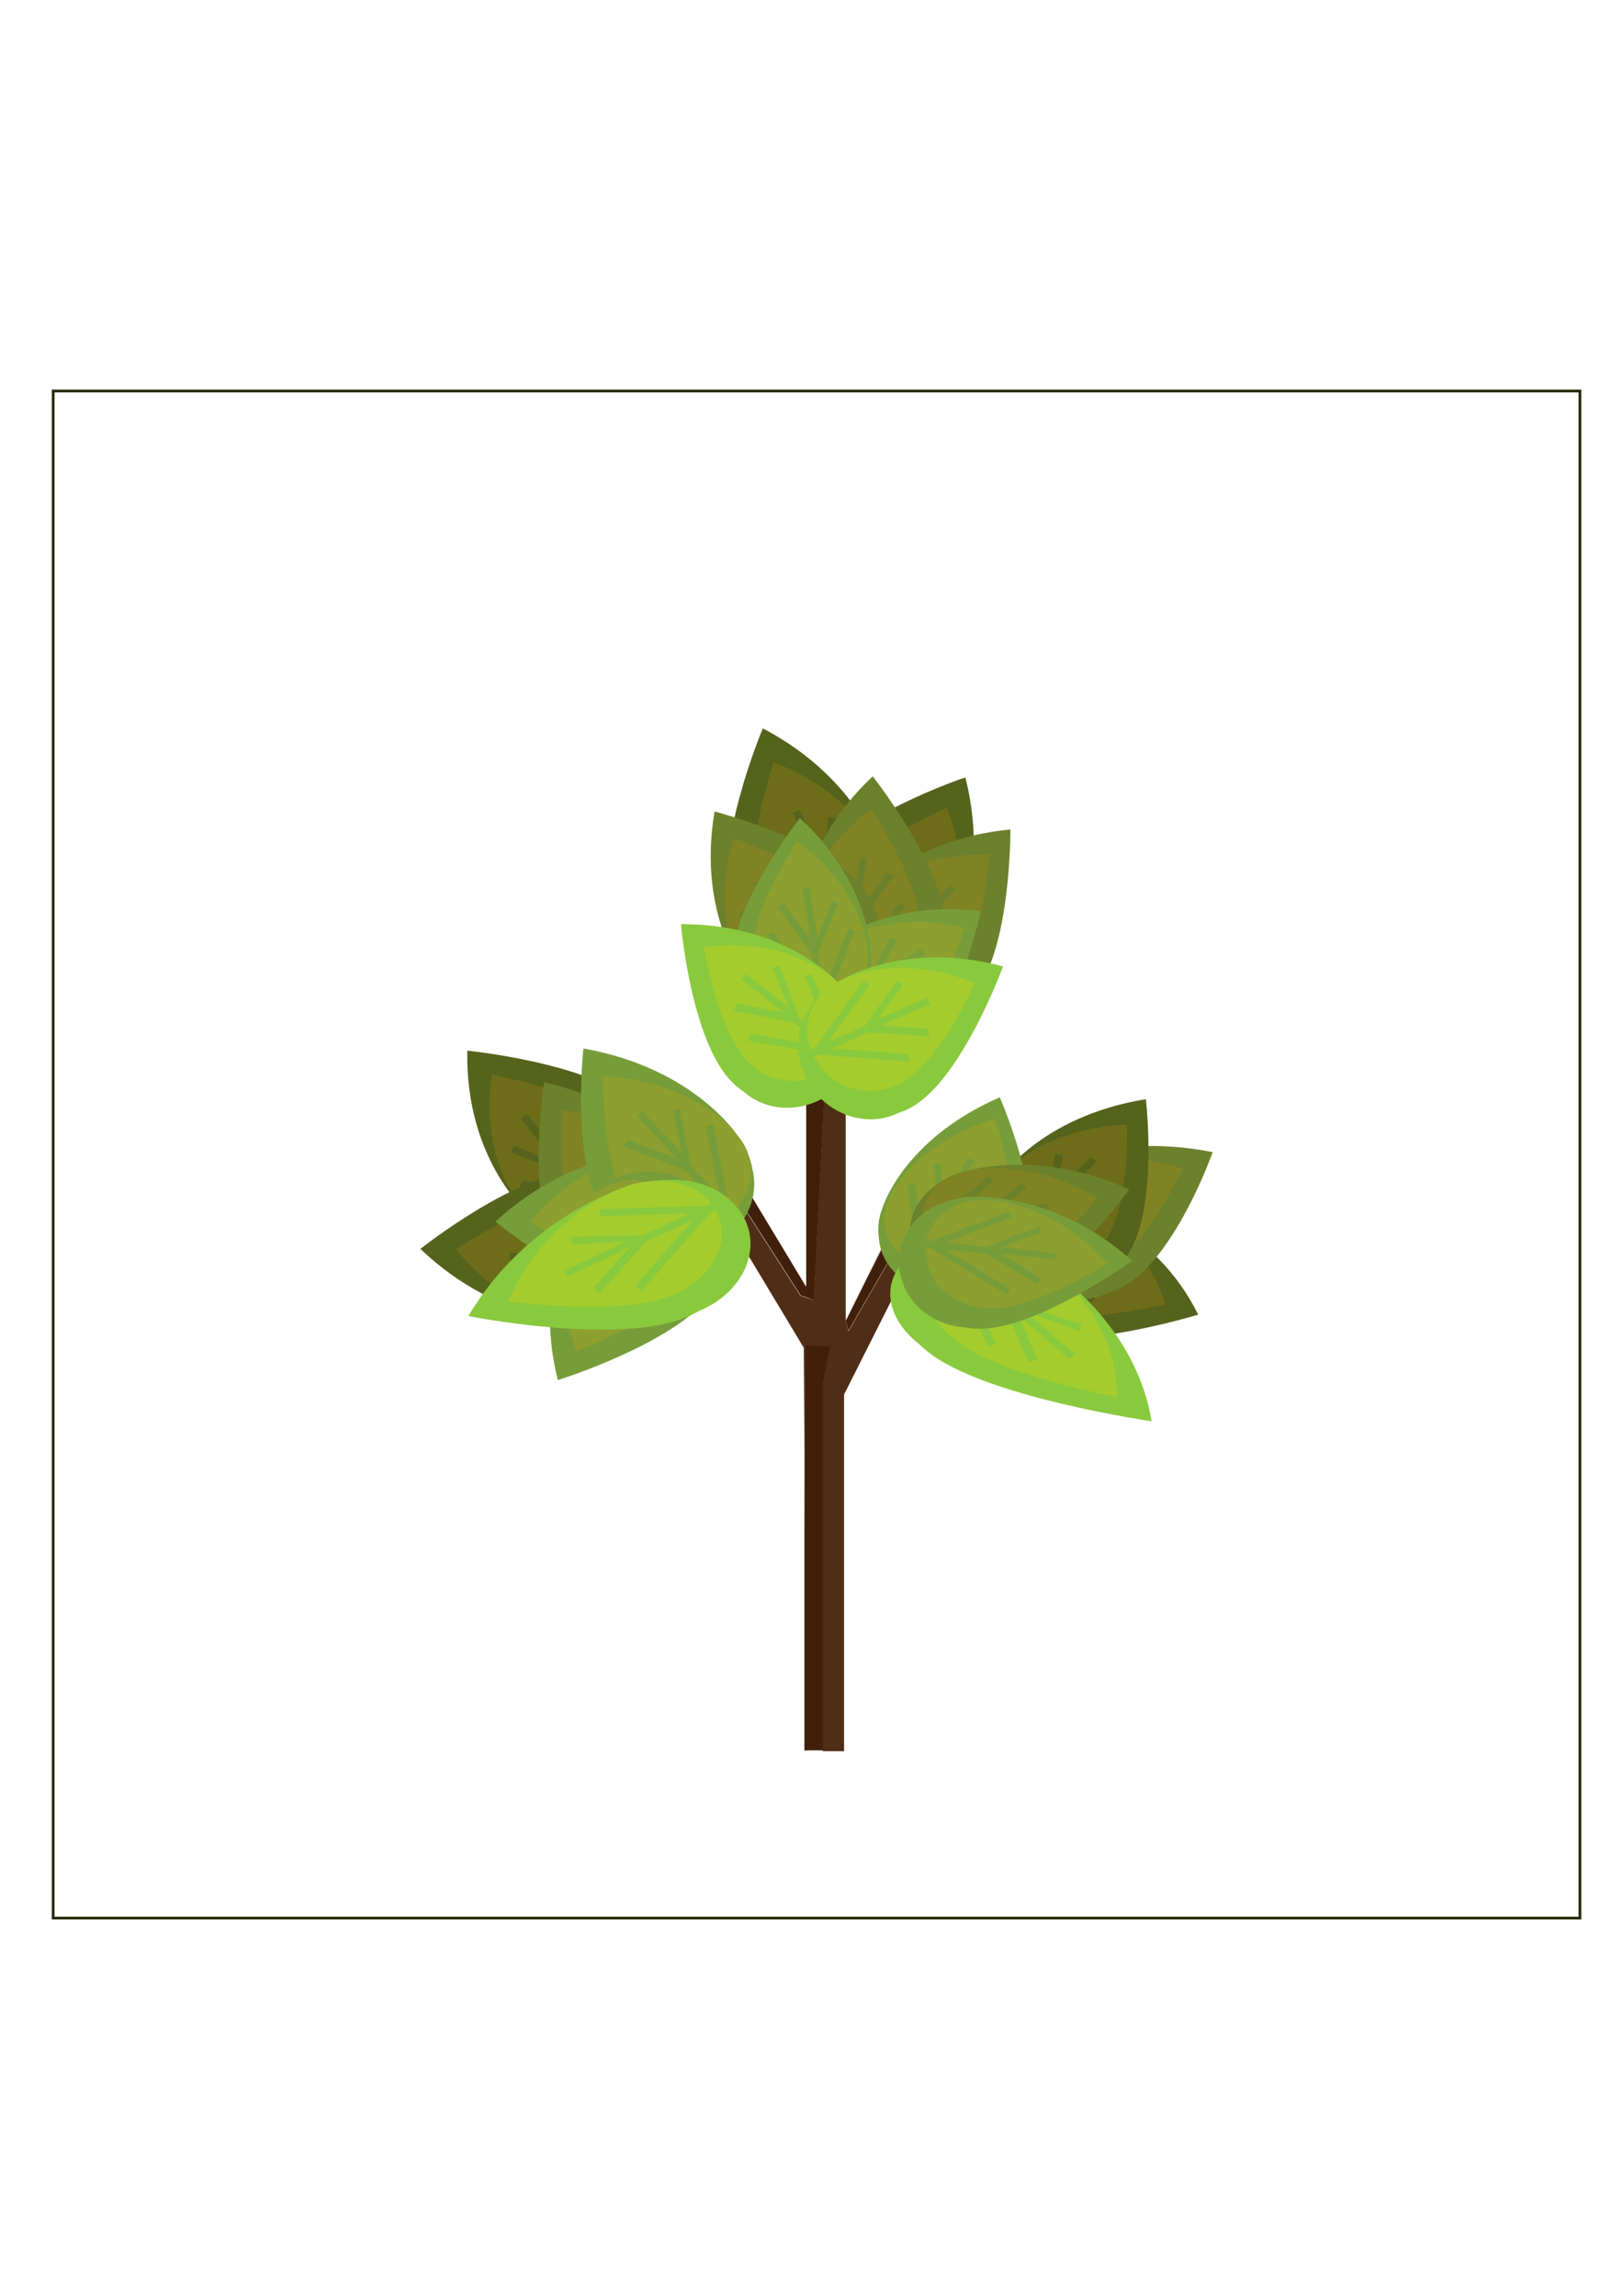 <?xml version="1.0" encoding="utf-8"?>
<!-- Generator: Adobe Illustrator 22.1.0, SVG Export Plug-In . SVG Version: 6.00 Build 0)  -->
<svg version="1.1"
	 id="svg4747" inkscape:export-filename="/home/qui00214/Ãƒrea de Trabalho/JURUBAMANJI/Plantas do jogo/png/AnimaÃƒÂ§ÃƒÂ£o/mudinha6" inkscape:export-xdpi="8.3452215" inkscape:export-ydpi="8.3452215" inkscape:version="0.91 r13725" sodipodi:docname="mudinha6.svg" xmlns:cc="http://creativecommons.org/ns#" xmlns:dc="http://purl.org/dc/elements/1.1/" xmlns:inkscape="http://www.inkscape.org/namespaces/inkscape" xmlns:rdf="http://www.w3.org/1999/02/22-rdf-syntax-ns#" xmlns:sodipodi="http://sodipodi.sourceforge.net/DTD/sodipodi-0.dtd" xmlns:svg="http://www.w3.org/2000/svg"
	 xmlns="http://www.w3.org/2000/svg" xmlns:xlink="http://www.w3.org/1999/xlink" x="0px" y="0px" viewBox="0 0 595.3 841.9"
	 style="enable-background:new 0 0 595.3 841.9;" xml:space="preserve">
<style type="text/css">
	.st0{fill:none;stroke:#222B00;}
	.st1{fill:#55631C;}
	.st2{fill:#6D6D19;}
	.st3{fill:#41200B;}
	.st4{fill:#89C93D;}
	.st5{fill:#A4CC2D;}
	.st6{fill:#502D16;}
	.st7{fill:#6C812B;}
	.st8{fill:#808323;}
	.st9{fill:#779D3A;}
	.st10{fill:#8D9F2E;}
</style>
<defs>
	
	
		<inkscape:perspective  id="perspective5007" inkscape:persp3d-origin="372.04724 : 350.7874 : 1" inkscape:vp_x="0 : 526.1811 : 1" inkscape:vp_y="0 : 1000 : 0" inkscape:vp_z="744.09449 : 526.1811 : 1" sodipodi:type="inkscape:persp3d">
		</inkscape:perspective>
</defs>
<sodipodi:namedview  bordercolor="#666666" borderopacity="1.0" id="base" inkscape:current-layer="g8762" inkscape:cx="-132.05935" inkscape:cy="520" inkscape:document-units="px" inkscape:pageopacity="0.0" inkscape:pageshadow="2" inkscape:window-height="744" inkscape:window-maximized="1" inkscape:window-width="1301" inkscape:window-x="65" inkscape:window-y="24" inkscape:zoom="0.62" pagecolor="#ffffff" showgrid="false">
	</sodipodi:namedview>
<g id="layer1" inkscape:groupmode="layer" inkscape:label="Layer 1">
	<g id="g5057">
	</g>
	<rect id="rect5046" x="19.5" y="143.4" class="st0" width="560" height="560"/>
</g>
<g>
	<g>
		<path class="st1" d="M268.2,332.4c0.5,2.1,1.6,4.1,2.5,5.8l0,0c4.3,11.4,17,18.6,30.5,16.5c13.3-2.2,22.9-12.3,24-24
			c0.6-4.3,0.4-9-1-13.5c0,0-7-30.4-44.4-50.1C279.8,267.1,261.5,310.4,268.2,332.4z M285.1,278.7L285.1,278.7L285.1,278.7z"/>
		<path class="st2" d="M278.7,330.9c5,12.1,18.2,17.9,30.2,14.3c0.5,0,0.8-0.2,1-0.3c0.3-0.1,0.3-0.1,0.6-0.2l0,0l-0.9-1.7
			l-28.3-22.5l2.5-1.7l23.6,18.7l-6.1-14.4l-19-15.5l2.5-1.7l14.7,11.7l-8.8-19.6l2.7-1l8.8,19.6l1.5-16.8l3,0.1l-2.8,22.3l6.6,14.4
			l3.1-27.4l3,0.1l-3.9,32.8l1,1.5l0,0c7.9-4.1,12.1-12.3,11.7-20.5c-0.1-2.6-0.7-5.1-1.7-7.6c0,0-7.3-23.4-40-36
			c0,0.5-5.5,16.4-6.9,31.6C276.2,318.4,276.4,325.9,278.7,330.9z"/>
	</g>
	<g>
		<path class="st1" d="M297.6,319.8c-1.2,1.8-2,3.9-2.7,5.7l0,0c-5.7,10.8-2.6,25.1,8,33.8c10.5,8.5,24.4,8.9,33.9,2
			c3.6-2.4,7-5.7,9.4-9.7c0,0,18.1-25.4,7.9-66.5C354.1,285,309.6,300.1,297.6,319.8z M348.9,296.7L348.9,296.7L348.9,296.7z"/>
		<path class="st2" d="M305.7,326.6c-5.7,11.8-1.2,25.5,9.4,32.1c0.3,0.4,0.7,0.5,0.9,0.5c0.3,0.2,0.3,0.2,0.5,0.3l0,0l0.7-1.8
			l-2-36.1l2.9,0.7l1.8,30.1l6.7-14.1l-1.1-24.5l2.9,0.7l1.1,18.8l8.8-19.6l2.5,1.3l-8.8,19.6l13.5-10.1l1.9,2.3L329,339.6
			l-6.4,14.5l22.5-15.9l1.9,2.3L320,359.5l-0.5,1.7l0,0c8.3,3.2,17.2,0.8,23.1-4.9c1.9-1.8,3.3-3.9,4.5-6.3c0,0,12.6-21,0.2-53.8
			c-0.4,0.3-15.9,6.8-28.2,15.9C313.4,316.4,307.9,321.6,305.7,326.6z"/>
	</g>
	<polygon class="st3" points="304.7,493.5 294.8,493.1 295.8,641.9 295.1,641.9 295.1,493.1 	"/>
	<path class="st4" d="M327.6,450.5L327.6,450.5c-0.1-0.1-0.1-0.2-0.2-0.4L327.6,450.5z"/>
	<polygon class="st4" points="298.7,476.8 298.5,476.7 298.2,476.3 298.6,476.7 298.6,476.6 	"/>
	<path class="st4" d="M299.4,393.5L299.4,393.5c-1.3-0.3-2.6-0.8-3.8-1.3V392C296.8,392.7,298.1,393.2,299.4,393.5z"/>
	<polygon class="st3" points="304.7,493.5 303,502.1 302.8,503.2 302,507.2 302,641.9 295.1,641.9 295.1,493.1 	"/>
	<path class="st5" d="M299.4,393.5L299.4,393.5c-1.3-0.3-2.6-0.8-3.8-1.3V392C296.8,392.7,298.1,393.2,299.4,393.5z"/>
	<path class="st3" d="M302.8,394.1l-4.2,82.5v0.1l0.1,0.1l0,0.1l-3.1-1.2l-1.9-0.6l-26.1-40.6c1.8-1.2,3.1-0.2,4.5-1.7l23.1,38.3
		l0.5,0.8v-79.7c1.2,0.5,2.5,0.9,3.8,1.3v-0.1C300.5,393.8,301.7,394,302.8,394.1z"/>
	<path class="st3" d="M329.8,455.8l-8.1,14L311.2,488l-1-3.7l0.3-0.5l8.5-17.1l0.2-0.3l8.2-16.4c0.4,1.2,0.9,2.5,1.5,3.7l-0.1,0.1
		c0.3,0.6,0.6,1.2,1,1.8C329.7,455.6,329.7,455.7,329.8,455.8z"/>
	<polygon class="st3" points="327.4,449.9 327.3,449.9 319.1,466.3 319,466.7 310.5,483.8 319,466.7 319,466.4 327.3,449.8 
		327.3,449.8 	"/>
	<path class="st5" d="M327.6,450.5L327.6,450.5c-0.1-0.1-0.1-0.2-0.2-0.4L327.6,450.5z"/>
	<path class="st4" d="M327.5,450.1c0,0.1,0.1,0.3,0.2,0.4l0,0L327.5,450.1z M327.3,449.8L327.3,449.8c0,0.1,0,0.1,0,0.2V449.8
		L327.3,449.8z"/>
	<path class="st6" d="M327.3,460.3l-5.6,9.7l-10.5,18.2l-1-3.9v-90.7c-5,0.1-10-0.5-14.7-1.7v0.3c1.2,0.6,2.5,1.1,3.8,1.4
		c1.1,0.3,2.3,0.5,3.4,0.6l-4.2,82.5l0.1,0.2l-0.2-0.1l-2.9-1l-1.9-0.6l-26.1-40.6c1.8-1.2,3.1-0.2,4.5-1.7l-2.8-4.7
		c-1.7,3-3.8,5.9-6.3,8.6c-0.5,0.6-1.1,1.1-1.6,1.6l0.5,0.8l3.5,5.9l0.1,0.2l2.4,4l27.1,45.1v-1l9.6,0.4l-1.7,8.6l-0.2,1.1l-0.8,4
		v134.7h7.8V511.4l1.9-3.8l20.6-40.9C330.2,464.8,328.6,462.7,327.3,460.3z"/>
	<g>
		<path class="st7" d="M370.6,304.2c-38.9,3.6-55.6,27.1-55.6,27.1c-2.8,3.3-4.5,7.2-5.5,11.2c-3.2,10.3,1.4,22.4,11.9,28.9
			c10.7,6.6,24.1,4.9,31.9-3.3l0,0c1.4-1.2,3-2.5,4.2-4.1C370.9,347.6,370.6,304.2,370.6,304.2z M361.9,312.2L361.9,312.2
			L361.9,312.2z"/>
		<path class="st8" d="M357.5,342.8c4.3-13.5,5.2-29,5.4-29.4C330.4,312.6,316,330,316,330c-1.8,1.8-3.1,3.7-4.2,5.8
			c-3.2,6.8-2.5,15.3,2.8,21.6l0,0l1.4-1l8.3-29.4l2.6,1l-7,24.5l10.7-10l5.5-20l2.6,1l-4.6,14.9l14.4-13.7l1.9,1.8L336,340.2
			l16.7-4.8l1.6,2.4l-21.6,6.6l-10.3,10.2l26.8-7.7l1.6,2.4l-32.1,9.1l-1.4,1.2l0,0c0.2,0.2,0.2,0.2,0.4,0.4
			c0.2,0.2,0.4,0.4,0.7,0.6c9,7.3,22.4,7,30.9-1.6C352.7,355.6,355.6,349.3,357.5,342.8z"/>
		<g>
			<path class="st7" d="M320.1,284.7c-28.5,26.8-27.2,55.5-27.2,55.5c-0.1,4.3,0.9,8.5,2.5,12.2c3.8,10.2,14.8,16.8,27.2,15.5
				c12.5-1.4,22-11,23.1-22.2l0,0c0.4-1.8,0.8-3.8,0.8-5.8C347,318.8,320.1,284.7,320.1,284.7z M318.2,296.4L318.2,296.4
				L318.2,296.4z"/>
			<path class="st8" d="M333.5,323.3c-4.9-13.3-13.8-26.1-13.8-26.5c-26.1,19.3-26.8,41.8-26.8,41.8c-0.3,2.5-0.2,4.8,0.3,7.1
				c1.7,7.4,7.5,13.6,15.5,15.4l0,0l0.5-1.7l-11.5-28.3l2.7-0.8l9.5,23.6l2.3-14.5l-8-19.1l2.7-0.8l5.5,14.6l3-19.6l2.6,0.2l-3,19.6
				l10.2-14.1l2.7,0.9l-13,18.5l-1.8,14.3l16.4-22.5l2.7,0.9l-19.7,26.9l-0.4,1.8l0,0c0.3,0,0.3,0,0.5,0.1c0.3,0,0.5,0.1,0.9,0
				c11.6,0.2,22-8.2,23.4-20.2C337.6,336.3,336,329.6,333.5,323.3z"/>
		</g>
		<g>
			<path class="st7" d="M262.1,297.6c-6.6,38.5,11.8,60.7,11.8,60.7c2.5,3.5,5.8,6.2,9.4,8.2c9.2,5.8,22,4.4,31-4.1
				c9.1-8.7,11-22,5-31.7l0,0c-0.8-1.6-1.6-3.5-2.9-5.1C304.2,308.5,262.1,297.6,262.1,297.6z M267.7,308L267.7,308L267.7,308z"/>
			<path class="st8" d="M296.1,320.2c-11.9-7.6-26.7-12.5-27-12.8c-9.2,31.1,3.9,49.5,3.9,49.5c1.2,2.1,2.8,4,4.6,5.5
				c5.8,4.9,14.2,6.4,21.6,2.9l0,0l-0.6-1.6l-26.2-15.6l1.6-2.2l21.8,13.1l-6.9-12.9L271,335.7l1.6-2.2l13.2,8.3l-9.5-17.5l2.2-1.4
				l9.5,17.5l-0.3-17.4l2.7-0.9l0.8,22.6l7.2,12.5l-0.5-27.9l2.7-0.9l0.6,33.3l0.8,1.6l0,0c0.2-0.1,0.2-0.1,0.5-0.3
				c0.2-0.1,0.5-0.3,0.7-0.6c9.4-6.8,12.6-19.8,6.4-30.2C307.2,328.1,301.8,323.8,296.1,320.2z"/>
		</g>
		<path class="st9" d="M359.7,334.2c-37-4.6-57.3,13.8-57.3,13.8c-3.3,2.5-5.7,5.8-7.5,9.2c-5.1,9-3.3,21.2,5.1,29.4
			c8.6,8.3,21.5,9.5,30.3,3.5l0,0c1.5-0.8,3.2-1.8,4.7-2.9C351.1,374.6,359.7,334.2,359.7,334.2z M350,339.8L350,339.8L350,339.8z"
			/>
		<path class="st10" d="M342.8,366.5c6.7-11.7,10.7-25.9,11-26.2c-30-7.4-47,5.8-47,5.8c-2,1.3-3.7,2.8-5.1,4.6
			c-4.4,5.7-5.4,13.7-1.9,20.7l0,0l1.5-0.6l13.7-25.6l2.2,1.4l-11.6,21.3l12-7l9.2-17.5l2.2,1.4l-7.3,12.9l16.2-9.7l1.4,2.1
			l-16.2,9.7l16.5-1l1,2.5l-21.5,1.6l-11.6,7.3l26.5-1.6l1,2.5l-31.7,1.9l-1.5,0.8l0,0c0.2,0.2,0.2,0.2,0.3,0.5
			c0.2,0.2,0.3,0.5,0.6,0.7c6.8,8.7,19.3,11.1,29,4.9C335.8,377.4,339.6,372.1,342.8,366.5z"/>
		<g>
			<path class="st9" d="M268.6,353c0.1,1.9,0.4,3.8,0.8,5.5l0,0c1.1,10.6,10.3,19.7,22.2,20.9c11.7,1.1,22.2-5.3,25.8-15
				c1.5-3.6,2.5-7.5,2.3-11.7c0,0,1-27.4-26.3-52.7C293.3,300.1,267.9,332.7,268.6,353z M295.3,311.1L295.3,311.1L295.3,311.1z"/>
			<path class="st10" d="M276.7,351c1.5,11.5,11.4,19.4,22.4,19.1c0.4,0.1,0.6,0,0.9,0c0.2-0.1,0.2-0.1,0.5-0.1l0,0l-0.4-1.7
				l-18.9-25.5l2.5-0.9l15.8,21.3l-1.9-13.6L285,332.2l2.5-0.9l9.9,13.3l-3-18.7l2.5-0.3l3,18.7l5.1-13.9l2.5,0.8l-7.5,18.3
				l2.3,13.7l8.8-22.6l2.5,0.8l-10.8,27l0.5,1.5l0,0c7.6-1.8,13.1-7.7,14.6-14.8c0.4-2.2,0.6-4.5,0.2-6.9c0,0-0.8-21.5-25.8-39.7
				c-0.1,0.4-8.3,12.6-13,25.3C277.2,339.9,275.6,346.2,276.7,351z"/>
		</g>
		<g>
			<path class="st4" d="M268.5,396.8c1.3,1.4,3,2.7,4.5,3.7l0,0c8.4,7.4,21.8,7.8,31.9,0.3c9.9-7.5,13.3-19.8,9.2-29.8
				c-1.4-3.8-3.5-7.5-6.6-10.5c0,0-18.8-21.7-57.7-21.6C249.7,338.8,253.5,381.9,268.5,396.8z M259.1,345.9L259.1,345.9L259.1,345.9
				z"/>
			<path class="st5" d="M276.3,391.1c9.3,7.7,22.6,6.7,30.8-1.4c0.3-0.2,0.6-0.4,0.7-0.7s0.1-0.2,0.4-0.4l0,0l-1.5-1l-32.7-6.1
				l1.3-2.5l27.2,5.1l-11.2-9.1l-22.1-4.4l1.3-2.5l17,3.2l-15.7-12.2l1.8-1.9l15.7,12.2l-6-14.3l2.5-1.2l7.3,19.3l11.5,8.8
				l-9.3-23.7l2.5-1.2l11,28.4l1.4,0.9l0,0c4.6-6.8,4.6-15.2,0.7-21.7c-1.2-2-2.8-3.8-4.7-5.4c0,0-16-15.9-48.1-12
				c0.2,0.3,2.6,15.7,8,28.7C268.9,382,272.3,388,276.3,391.1z"/>
		</g>
		<g>
			<path class="st4" d="M367.9,354.4c-37.6-10.1-61.3,6.1-61.3,6.1c-3.8,2.1-6.8,5.1-9.1,8.5c-6.6,8.6-6.4,21.5,1.2,31.2
				c7.8,9.9,20.9,12.9,30.9,7.9l0,0c1.7-0.6,3.7-1.3,5.3-2.4C353.1,395,367.9,354.4,367.9,354.4z M357,358.8L357,358.8L357,358.8z"
				/>
			<path class="st5" d="M342.5,386.2c8.6-11.2,14.8-25.4,15.1-25.7c-30-12.1-49.5-0.8-49.5-0.8c-2.3,1-4.3,2.4-6,4
				c-5.4,5.3-7.6,13.4-4.9,21.2l0,0l1.6-0.5l17.9-24.7l2.1,1.8l-15.1,20.5l13.4-5.6l12-16.8l2.1,1.8l-9.4,12.3l18.3-7.7l1.2,2.3
				l-18.3,7.7l17.3,1.3l0.6,2.7l-22.5-1.4l-13.1,5.9l27.6,2.1l0.6,2.7l-33.2-2.5l-1.7,0.6l0,0c0.2,0.2,0.2,0.2,0.2,0.5
				s0.2,0.5,0.5,0.8c5.8,10,18.4,14.3,29.4,9.3C333.5,396.2,338.2,391.2,342.5,386.2z"/>
		</g>
	</g>
	<g>
		<g>
			<path class="st1" d="M439.5,482.1c-16.1-32.3-45.5-39.5-45.5-39.5c-4.3-1.4-8.9-1.7-13.2-1.4c-11.6,0.4-22.5,8.1-25.8,19.2
				c-3.3,11.3,2.7,22.3,13.6,26.4l0,0c1.6,0.8,3.5,1.8,5.5,2.3C395.2,495.7,439.5,482.1,439.5,482.1z M428.6,477.2L428.6,477.2
				L428.6,477.2z"/>
			<path class="st2" d="M395.8,482.8c15.1-0.5,31.3-4.5,31.8-4.5c-9.5-28.1-31.9-35.2-31.9-35.2c-2.4-0.9-4.8-1.6-7.3-1.8
				c-8.1-0.7-16.5,2.5-21.3,9l0,0l1.4,0.9l32.7-1.9l-0.2,2.5l-27.3,1.4l13.6,6.2l22.3-1.4l-0.2,2.5l-16.7,0.6l18.5,8.2l-1.2,2.2
				l-18.5-8.2l10.2,12.9l-1.9,2l-13.6-16.7l-13.7-5.7l16.3,20.7l-1.9,2l-19.7-24.8l-1.6-0.8l0,0c-0.1,0.2-0.1,0.2-0.3,0.5
				c-0.1,0.2-0.3,0.4-0.4,0.8c-4.6,10-0.1,21.3,11.4,26C381.2,482.5,388.6,483,395.8,482.8z"/>
		</g>
		<g>
			<path class="st7" d="M444.8,422.5c-41.2-8-65.9,7.9-65.9,7.9c-3.9,2.2-7,5.1-9.3,8.3c-6.7,8.2-5.8,20.2,3,29.1
				c8.9,8.9,23.2,11.3,33.9,6.3l0,0c1.8-0.7,3.8-1.4,5.6-2.4C431.2,461.2,444.8,422.5,444.8,422.5z M433.3,427.2L433.3,427.2
				L433.3,427.2z"/>
			<path class="st8" d="M418.9,453c8.7-10.7,14.6-24.3,15-24.5c-33.1-10.1-53.5,1.1-53.5,1.1c-2.4,1.1-4.4,2.4-6.1,4
				c-5.5,5.1-7.5,12.9-4.1,20l0,0l1.8-0.5l18-23.7l2.3,1.6l-15.1,19.7l14.2-5.8l12-16.1l2.3,1.6l-9.5,11.9l19.2-8l1.4,2.1l-19.2,8
				l18.7,0.6l0.8,2.6l-24.4-0.4l-13.8,6.1l30,0.9l0.8,2.6l-35.9-1.1l-1.8,0.7l0,0c0.1,0.2,0.1,0.2,0.3,0.4c0.1,0.2,0.3,0.4,0.6,0.7
				c6.9,9.1,20.7,12.7,32.3,7.5C409.9,463,414.9,458.2,418.9,453z"/>
		</g>
		<g>
			<path class="st1" d="M420.3,403.1c-39.4,6.4-54.1,29.9-54.1,29.9c-2.5,3.4-4,7.3-4.6,11c-2.2,10.1,3.8,21.1,15.3,26.6
				c11.7,5.4,25.2,2.8,32.3-5.5l0,0c1.3-1.2,2.8-2.6,3.9-4.2C425.1,444.3,420.3,403.1,420.3,403.1z M412.3,411.4L412.3,411.4
				L412.3,411.4z"/>
			<path class="st2" d="M411,440.7c2.9-13.1,2.3-27.9,2.4-28.3c-33.2,1.7-46.3,19.2-46.3,19.2c-1.6,1.8-2.8,3.7-3.6,5.9
				c-2.6,6.7-1,14.7,5,20.3l0,0l1.3-1l5.5-28.5l2.8,0.7l-4.7,23.8l10-10.3l3.6-19.4l2.8,0.7l-3.2,14.5l13.4-14l2.2,1.6l-13.4,14
				l16.6-5.8l1.8,2.1l-21.5,7.8l-9.5,10.4l26.6-9.2l1.8,2.1l-31.9,11.1l-1.3,1.2l0,0c0.2,0.2,0.2,0.2,0.5,0.3
				c0.2,0.1,0.4,0.4,0.8,0.5c9.9,6.3,23.5,5,31.4-3.8C407.3,453.2,409.6,447,411,440.7z"/>
		</g>
		<g>
			<path class="st9" d="M366.7,402.4c-35.9,15.7-43.1,40.8-43.1,40.8c-1.5,3.7-1.7,7.6-1.2,11.2c0.8,9.8,9.6,18.4,22,20.5
				c12.7,2,24.9-3.7,29.2-13.1l0,0c0.9-1.4,1.9-3.1,2.5-4.8C382.9,438.9,366.7,402.4,366.7,402.4z M361.3,412L361.3,412L361.3,412z"
				/>
			<path class="st10" d="M370.7,436.8c-1-12.8-5.8-26.1-5.8-26.5c-31.3,9.8-38.7,29.1-38.7,29.1c-1.1,2-1.6,4.1-1.9,6.3
				c-0.5,6.8,3.3,13.7,10.6,17.3l0,0l1-1.2l-2.9-27.4l2.8,0l2.2,22.9l6.5-11.8l-2.2-18.6l2.8,0l1.1,14l8.8-16.2l2.5,0.9l-8.8,16.2
				l14.2-9.4l2.3,1.5l-18.3,12.5l-6.1,11.9l22.8-15.2l2.3,1.5l-27.3,18.1l-0.9,1.4l0,0c0.3,0.1,0.3,0.1,0.5,0.2
				c0.3,0.1,0.5,0.2,0.9,0.2c11.3,3.3,23.9-1.3,28.9-11.3C370.9,449.1,371.2,442.9,370.7,436.8z"/>
		</g>
		<g>
			<path class="st4" d="M422.4,521.2c-6-36.4-37.7-56.3-37.7-56.3c-4.5-3.3-9.7-5.7-15-7.4c-13.9-5-29.8-3.1-38.2,5.2
				c-8.4,8.6-5.8,21.2,5.3,29.9l0,0c1.5,1.5,3.5,3.2,5.5,4.6C364.7,512.9,422.4,521.2,422.4,521.2z M411.5,511.6L411.5,511.6
				L411.5,511.6z"/>
			<path class="st5" d="M370.5,501.8c18.2,6.5,38.8,10.4,39.3,10.7c0.2-29.6-23.4-46.3-23.4-46.3c-2.4-2-5.1-3.7-7.9-5
				c-9.2-4.3-20.4-5.3-28.7-1.7l0,0l1.4,1.4l39.4,13.4l-1.2,2.2l-32.8-11.3l13.5,11.7l26.8,8.9l-1.2,2.2l-19.9-7.2l18.6,16l-2.3,1.5
				l-18.6-16l6.9,16.3l-3.1,0.9l-9.3-21.2l-13.7-11.4l11,26l-3.1,0.9l-13.2-31.3l-1.5-1.5l0,0c-0.2,0.2-0.2,0.2-0.5,0.3
				c-0.3,0.1-0.5,0.3-0.8,0.6c-9.5,6.8-8.7,19.1,3,28.6C353.6,494.7,362.1,498.5,370.5,501.8z"/>
		</g>
		<g>
			<path class="st7" d="M414.2,436.2c-34.7-15.7-61.5-6.2-61.5-6.2c-4.1,1.2-7.7,3.2-10.7,5.7c-8.3,6.2-10.8,17.3-5.5,27.1
				c5.5,9.9,17.7,15.1,28.7,12.6l0,0c1.8-0.2,3.8-0.5,5.7-1.1C391.1,468.6,414.2,436.2,414.2,436.2z M402.5,438L402.5,438L402.5,438
				z"/>
			<path class="st8" d="M382.3,458.7c10.8-8,20-19.1,20.3-19.3c-26.9-16-48.4-9.9-48.4-9.9c-2.4,0.5-4.6,1.3-6.6,2.4
				c-6.4,3.6-10.3,10.2-9.3,17.4l0,0l1.7-0.1l22.8-17.9l1.6,2l-19.1,14.9l14.4-2.3l15.3-12.3l1.6,2l-11.9,8.9l19.5-3.3l0.7,2.2
				l-19.5,3.3l16.7,4.3l0,2.5l-21.8-5.4l-14.1,2.7l26.7,7l0,2.5l-32-8.4l-1.8,0.2l0,0c0.1,0.2,0.1,0.2,0.1,0.4
				c0.1,0.2,0.1,0.4,0.3,0.8c3.6,9.7,15.1,15.8,26.9,13.4C371.4,465.9,377.2,462.5,382.3,458.7z"/>
		</g>
		<g>
			<path class="st9" d="M415.2,462.3c-28.1-25.1-57.5-23.4-57.5-23.4c-4.4-0.1-8.7,1-12.5,2.5c-10.3,3.7-16.8,13.8-15.2,24.9
				c1.8,11.2,11.8,19.6,23.3,20.4l0,0c1.8,0.3,3.9,0.6,5.9,0.6C381,487.3,415.2,462.3,415.2,462.3z M403.3,460.8L403.3,460.8
				L403.3,460.8z"/>
			<path class="st10" d="M379.4,476.5c13.5-4.8,26.3-13,26.7-13.1c-20.3-23.1-43.5-23.3-43.5-23.3c-2.5-0.2-5-0.1-7.4,0.4
				c-7.5,1.7-13.7,7-15.4,14.3l0,0l1.6,0.4l28.7-11l0.9,2.3l-24,9l14.8,1.8l19.4-7.6l0.9,2.3l-14.8,5.3l20.1,2.3l-0.2,2.4l-20.1-2.3
				l14.6,9l-0.9,2.4l-19.2-11.4l-14.7-1.4l23.5,14.3l-0.9,2.4l-28-17.2l-1.8-0.3l0,0c0,0.3,0,0.3-0.1,0.5c0,0.3-0.1,0.5,0,0.9
				c0,10.5,8.9,19.6,21.2,20.7C366.2,480.5,373,478.8,379.4,476.5z"/>
		</g>
	</g>
	<g>
		<g>
			<path class="st1" d="M171.4,385.3c-0.8,40.1,22.4,59.8,22.4,59.8c3.3,3.2,7.3,5.5,11.3,7c10.8,4.4,24.3,1.1,32.6-8.9
				c8.4-10.2,8.2-24.1,0.3-32.9l0,0c-1.1-1.5-2.3-3.4-3.9-4.7C218.1,389.9,171.4,385.3,171.4,385.3z M179,395L179,395L179,395z"/>
			<path class="st2" d="M211.4,402.9c-14-5.8-30.6-8.5-31-8.8c-4.8,32.9,12.2,49.7,12.2,49.7c1.7,2,3.6,3.6,5.8,4.9
				c7,4.1,16.2,4.4,23.6-0.3l0,0l-0.8-1.5l-30.6-11.8l1.4-2.5l25.5,10l-9.4-12.1l-20.9-7.9l1.4-2.5l15.4,6.5L191,410.2l2.2-1.8
				l12.9,16.3l-3.1-17.6l2.7-1.3l4.4,22.9l9.7,11.7l-4.9-28.2l2.7-1.3l6,33.8l1.1,1.5l0,0c0.2-0.2,0.2-0.2,0.5-0.4
				c0.2-0.1,0.5-0.3,0.7-0.7c9-8.3,10.3-21.9,2.1-31.6C224.5,409.4,218,405.8,211.4,402.9z"/>
		</g>
		<g>
			<path class="st1" d="M154.2,458c29.8,28.4,60.9,26.3,60.9,26.3c4.7,0,9.3-1.1,13.2-2.8c10.9-4.2,17.7-15.8,15.9-28.4
				c-1.9-12.8-12.6-22.3-24.7-23.1l0,0c-1.9-0.3-4.1-0.8-6.3-0.7C190.2,429.4,154.2,458,154.2,458z M166.8,459.6L166.8,459.6
				L166.8,459.6z"/>
			<path class="st2" d="M195.4,443.1c-14.1,5.5-27.7,14.9-28.2,15c21.6,26.2,46.1,26.3,46.1,26.3c2.7,0.2,5.2,0.1,7.8-0.6
				c8-1.9,14.6-8,16.2-16.3l0,0l-1.7-0.5l-30.2,12.6l-1-2.7l25.3-10.4l-15.7-2l-20.5,8.7l-1-2.7l15.6-6l-21.3-2.5l0.2-2.7l21.3,2.5
				l-15.5-10.1l0.9-2.7L214,462l15.6,1.5l-24.8-16.2l0.9-2.7l29.8,19.4l1.9,0.3l0,0c0-0.3,0-0.3,0-0.6c0-0.2,0.1-0.5,0-1
				c-0.1-11.9-9.5-22.2-22.5-23.4C209.4,438.6,202.2,440.5,195.4,443.1z"/>
		</g>
		<g>
			<path class="st7" d="M204.6,459.7c1,1.8,2.6,3.4,3.9,4.7l0,0c7,9.4,21.1,13,33.7,7.9c12.3-5.2,19.1-16.7,17.2-27.7
				c-0.5-4.1-1.9-8.4-4.3-12.2c0,0-14.4-26.2-55.5-35.5C199.5,397.1,192.6,441.1,204.6,459.7z M207.5,406.5L207.5,406.5L207.5,406.5
				z"/>
			<path class="st8" d="M214.4,455.9c7.9,9.9,22.1,12.1,32.8,5.9c0.5-0.1,0.7-0.4,0.9-0.5c0.3-0.2,0.3-0.2,0.5-0.3l0,0l-1.3-1.3
				l-33-13.9l2-2.2l27.5,11.5l-9.5-11.8l-22.3-9.7l2-2.2l17.2,7.2l-13.4-15.9l2.4-1.6l13.4,15.9l-2.8-15.8l2.9-0.6l2.9,21.1l10,11.6
				l-3.9-25.9l2.9-0.6l4.4,31l1.3,1.1l0,0c6.6-5.6,8.6-14.2,6.2-21.6c-0.7-2.4-2-4.5-3.6-6.6c0,0-12.9-19.7-47.7-23.5
				c0.1,0.5-1.2,16.4,1.2,30.6C208.8,445,210.9,451.8,214.4,455.9z"/>
		</g>
		<g>
			<path class="st9" d="M240.3,477.5c2.1,0.2,4.4-0.2,6.3-0.5l0,0c12.2-0.6,22.9-9.9,25.1-22.6c2-12.6-4.6-24.2-15.5-28.6
				c-3.9-1.8-8.5-3-13.1-3.1c0,0-31-2.6-61.4,25.3C181.8,448,217.3,477,240.3,477.5z M194.5,446.5L194.5,446.5L194.5,446.5z"/>
			<path class="st10" d="M242.2,467.6c13-1,22.7-11.1,22.9-23.1c0.1-0.5,0.1-0.7,0.1-1c0-0.3,0-0.3-0.1-0.6l0,0l-2,0.4L233,462.2
				l-0.8-2.8l25.1-15.8l-15.6,1.3L221,457.4l-0.8-2.8l15.7-9.9l-21.4,2.2l-0.1-2.7l21.4-2.2l-15.5-6.3l0.9-2.6l20.3,9l15.7-1.7
				l-25.1-10.8l0.9-2.6l30,13.1l1.8-0.5l0,0c-1.5-8.3-8-14.5-15.9-16.6c-2.5-0.6-5.1-0.8-7.8-0.6c0,0-24.5-0.3-46.6,25.6
				c0.5,0.1,13.8,9.7,27.9,15.4C229.6,466.2,236.7,468.2,242.2,467.6z"/>
		</g>
		<g>
			<path class="st9" d="M222.3,446.9c1.1,1.7,2.7,3.3,4.1,4.6l0,0c7.5,9.1,21.8,12,34,6.3c12.1-5.7,18.2-17.6,15.7-28.5
				c-0.7-4.1-2.3-8.3-4.9-11.9c0,0-15.6-25.5-57.2-32.9C213.9,384.6,209.3,428.9,222.3,446.9z M222.5,393.6L222.5,393.6L222.5,393.6
				z"/>
			<path class="st10" d="M231.8,442.7c8.3,9.5,22.7,11.1,33.1,4.4c0.4-0.2,0.7-0.4,0.9-0.5c0.2-0.2,0.2-0.2,0.5-0.4l0,0l-1.5-1.3
				l-33.7-12.4l2-2.3l28.1,10.3l-10.1-11.4l-22.7-8.7l2-2.3l17.6,6.5l-14.3-15.3l2.2-1.6l14.3,15.3l-3.5-15.6l2.8-0.8l3.9,20.9
				l10.6,11.2l-5.2-25.6l2.8-0.8l6,30.8l1.4,1.1l0,0c6.3-5.9,7.9-14.5,5.1-21.9c-0.9-2.3-2.2-4.4-4-6.4c0,0-13.8-19.1-48.9-21.3
				c0.2,0.4-0.4,16.3,2.8,30.5C225.7,432.1,228.1,438.8,231.8,442.7z"/>
		</g>
		<g>
			<path class="st9" d="M261.5,473.6c1.2-1.6,2-3.7,2.7-5.4l0,0c5.7-10.2,2.8-23.8-7.7-32c-10.4-8.1-24.3-8.7-33.9-2.1
				c-3.6,2.3-7.1,5.3-9.5,9.1c0,0-18.3,23.9-8.5,62.9C204.8,506.1,249.3,492.1,261.5,473.6z M209.9,494.9L209.9,494.9L209.9,494.9z"
				/>
			<path class="st10" d="M253.5,467c5.8-11.1,1.5-24.2-9.2-30.5c-0.4-0.3-0.6-0.4-0.9-0.6c-0.2-0.1-0.2-0.1-0.6-0.3l0,0l-0.7,1.8
				l1.7,34.2l-3-0.8l-1.5-28.5l-6.9,13.4l0.8,23.2l-3-0.8l-0.9-17.8l-8.9,18.5l-2.5-1.3l8.9-18.5l-13.6,9.4l-1.9-2.1l18.6-11.9
				l6.5-13.7L214,455.7l-1.9-2.1l27.3-17.7l0.5-1.7l0,0c-8.3-3.1-17.2-0.9-23.1,4.5c-1.8,1.7-3.4,3.7-4.5,6c0,0-12.8,19.7-0.7,51
				c0.3-0.4,15.9-6.3,28.3-14.8C245.8,476.6,251.3,471.8,253.5,467z"/>
		</g>
		<path class="st4" d="M249.7,483.8c2.5-0.8,4.8-2,6.8-3.1l0,0c13.3-5.5,21.2-17.9,18.1-29.8c-3.2-11.7-15.6-18.9-29.6-18.2
			c-5.1,0.1-10.6,0.9-15.9,2.8c0,0-35.6,10.6-57.3,47.1C171.9,482.7,224.1,493,249.7,483.8z M185.5,476.2L185.5,476.2L185.5,476.2z"
			/>
		<path class="st5" d="M247.6,474.5c14.1-6.2,20.4-19,15.6-29.3c0-0.5-0.2-0.7-0.4-0.9c-0.2-0.2-0.2-0.2-0.3-0.5l0,0l-2,1
			l-25.3,28.7l-2.2-2l21-23.9l-16.7,7.5l-17.4,19.3l-2.2-2l13.2-15L208,468.3l-1.1-2.3l22.8-10.7l-20,1l-0.1-2.7L236,453l16.7-8
			l-32.6,1.1l-0.1-2.7l39-1.2l1.8-1.1l0,0c-5.3-6.5-15.2-9.1-24.8-7.6c-3,0.4-5.9,1.3-8.9,2.6c0,0-27.4,9.9-40.7,41.2
			c0.5-0.1,19.6,2.6,37.8,1.7C232.9,478.6,241.7,477.3,247.6,474.5z"/>
	</g>
</g>
</svg>
